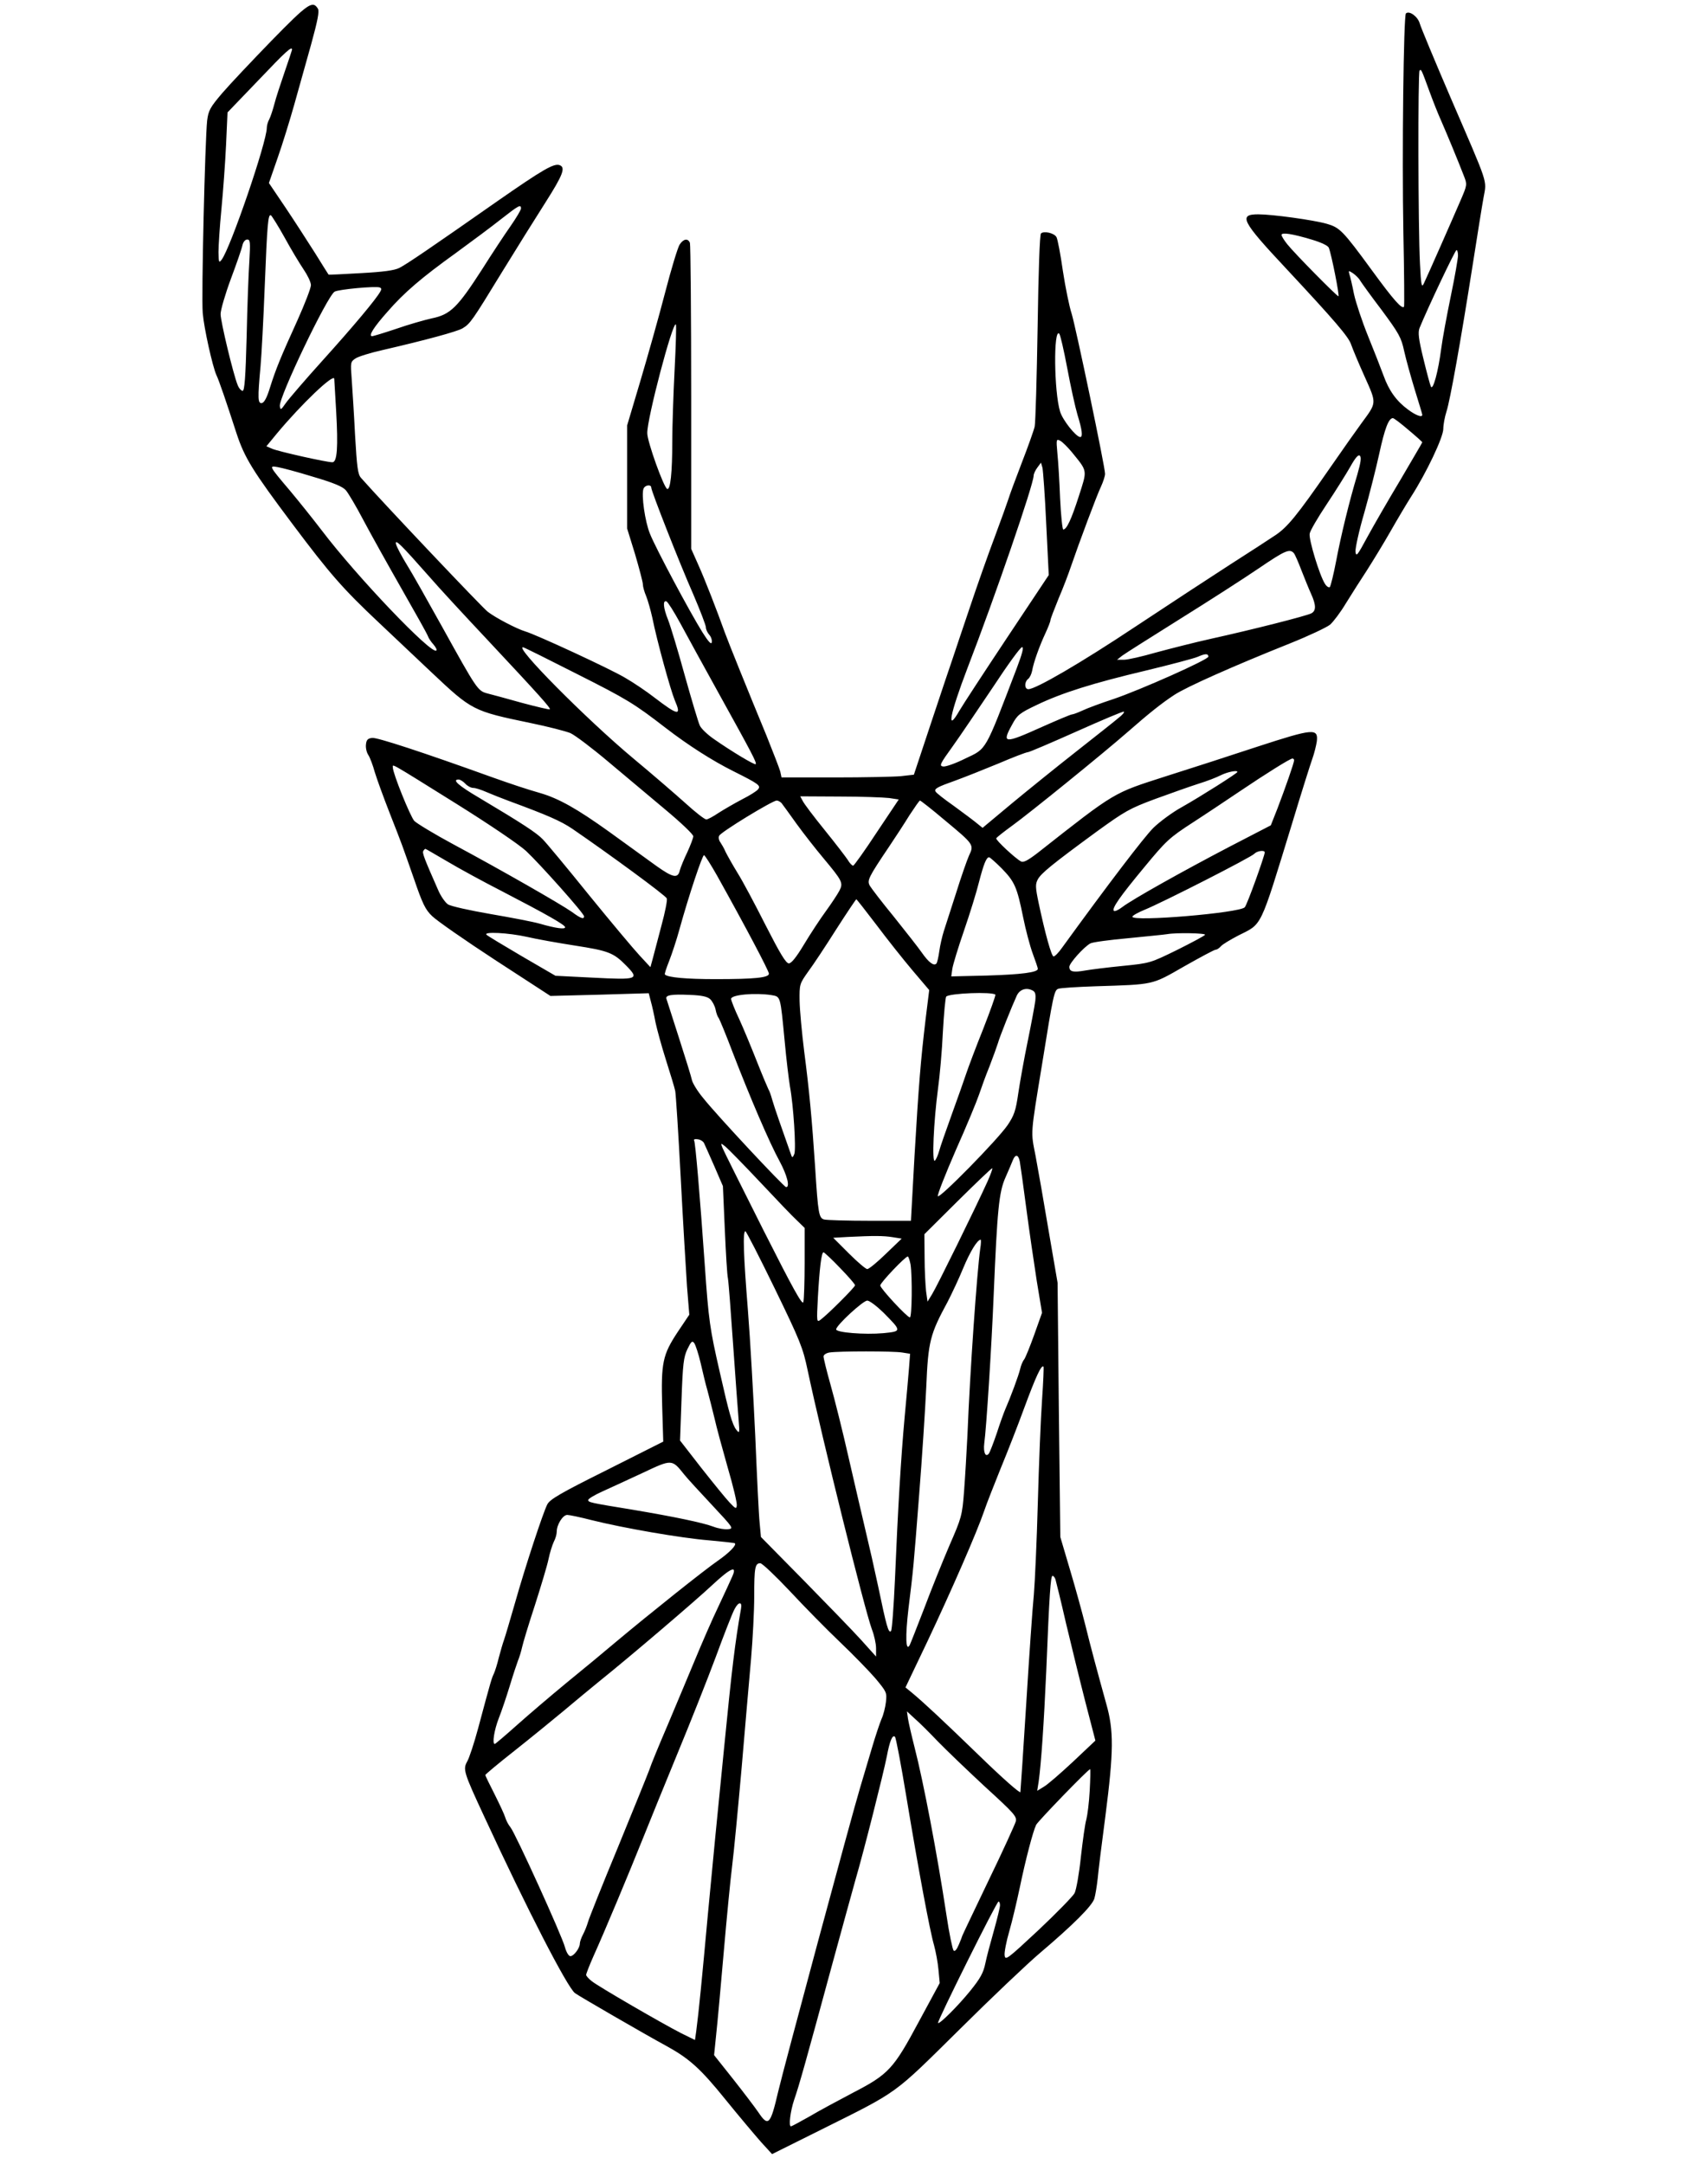 <?xml version="1.0" standalone="no"?>
<!DOCTYPE svg PUBLIC "-//W3C//DTD SVG 20010904//EN"
 "http://www.w3.org/TR/2001/REC-SVG-20010904/DTD/svg10.dtd">
<svg version="1.0" xmlns="http://www.w3.org/2000/svg"
 width="813pt" height="1030pt" viewBox="0 0 813 1030"
 preserveAspectRatio="xMidYMid meet">
<g transform="translate(0,1030) scale(0.1,-0.1)"
fill="#000000" stroke="none">
<path d="M1293 10107 c-93 -96 -199 -208 -235 -250 -58 -68 -66 -83 -72 -131
-10 -92 -28 -837 -21 -916 6 -73 47 -255 65 -295 12 -24 49 -133 95 -275 39
-119 76 -179 268 -435 177 -236 239 -307 408 -466 84 -79 198 -187 253 -239
193 -182 197 -184 471 -241 83 -17 168 -39 190 -48 22 -10 103 -71 180 -136
77 -65 200 -168 273 -229 72 -60 132 -117 132 -126 0 -8 -13 -42 -28 -75 -16
-33 -32 -72 -36 -87 -9 -40 -32 -36 -112 21 -38 28 -139 100 -224 162 -152
109 -240 159 -330 185 -63 18 -132 41 -225 74 -333 120 -550 191 -573 188 -21
-2 -28 -9 -30 -31 -2 -16 3 -38 11 -50 8 -12 22 -49 31 -82 10 -33 42 -121 71
-195 64 -163 56 -143 116 -314 40 -117 54 -146 86 -176 21 -21 156 -115 300
-209 l263 -171 234 6 234 7 10 -39 c6 -21 16 -66 22 -99 7 -33 29 -114 50
-180 21 -66 41 -132 44 -147 3 -15 15 -200 26 -410 11 -211 25 -444 30 -519
l11 -136 -55 -82 c-72 -109 -80 -146 -74 -356 l5 -166 -268 -135 c-221 -110
-272 -140 -284 -164 -20 -39 -103 -290 -154 -470 -23 -80 -46 -158 -52 -175
-6 -16 -17 -55 -25 -85 -7 -30 -18 -64 -23 -75 -10 -20 -14 -32 -75 -260 -19
-71 -43 -143 -52 -158 -21 -38 -18 -50 83 -267 200 -433 393 -808 430 -836 19
-14 331 -195 438 -253 107 -59 161 -108 278 -253 64 -79 140 -169 169 -202
l53 -58 235 117 c371 185 339 162 655 474 154 153 327 317 385 366 158 134
248 224 259 259 5 17 12 60 16 96 3 36 20 171 37 300 39 304 40 404 4 530 -44
159 -74 270 -100 376 -14 56 -46 173 -72 260 l-47 159 -7 605 -6 605 -43 250
c-23 138 -51 297 -62 355 -23 117 -25 92 32 440 52 324 57 347 76 354 9 4 89
9 177 12 282 9 266 5 423 95 76 43 143 79 149 79 6 0 17 7 25 16 7 9 44 31 82
51 117 59 101 25 257 533 44 146 88 285 97 310 9 25 18 62 21 82 7 63 -17 61
-281 -25 -127 -42 -325 -106 -439 -142 -252 -81 -236 -71 -606 -362 -49 -38
-70 -49 -82 -43 -28 15 -121 102 -118 110 2 5 37 32 78 62 79 57 427 339 545
442 105 92 164 139 225 179 58 38 278 136 548 244 90 36 177 77 193 90 15 13
50 59 75 101 26 42 71 113 100 157 28 44 79 127 112 185 33 58 77 132 98 165
74 115 154 284 154 324 0 20 7 57 15 82 17 51 67 330 125 699 22 140 45 285
52 322 15 83 25 51 -155 468 -77 179 -144 340 -149 358 -9 33 -50 63 -66 48
-11 -12 -19 -666 -12 -1046 4 -190 5 -347 3 -350 -10 -12 -48 30 -151 171
-141 193 -155 206 -217 224 -63 18 -259 45 -326 45 -95 0 -79 -32 130 -255
236 -253 300 -328 312 -364 7 -20 35 -88 64 -152 59 -132 59 -123 -15 -224
-20 -27 -90 -126 -155 -220 -151 -218 -197 -274 -254 -312 -25 -17 -122 -80
-216 -140 -93 -60 -296 -193 -450 -295 -260 -173 -475 -298 -510 -298 -19 0
-20 34 -1 49 8 6 16 24 19 39 6 37 34 116 63 178 13 28 24 56 24 62 0 6 18 52
39 104 22 51 48 120 59 153 37 108 123 339 143 380 10 22 19 49 19 60 0 33
-139 697 -159 762 -11 33 -30 126 -42 205 -11 78 -25 150 -30 159 -10 20 -60
31 -74 18 -6 -6 -12 -177 -16 -447 -4 -241 -10 -453 -14 -472 -4 -18 -32 -97
-62 -174 -30 -78 -58 -154 -63 -171 -5 -16 -34 -97 -65 -180 -31 -82 -85 -235
-120 -340 -35 -104 -71 -210 -79 -235 -9 -25 -54 -160 -101 -301 l-85 -256
-62 -7 c-33 -3 -175 -6 -314 -6 l-254 0 -6 28 c-4 15 -34 92 -66 172 -84 203
-183 448 -198 490 -38 106 -92 245 -124 317 l-36 81 0 720 c0 396 -3 727 -6
736 -9 23 -31 20 -49 -8 -9 -14 -40 -116 -69 -228 -29 -112 -82 -300 -117
-418 l-64 -215 0 -245 0 -245 38 -123 c20 -68 37 -133 37 -143 0 -11 7 -36 16
-57 8 -20 21 -66 29 -102 22 -110 86 -342 107 -393 33 -76 17 -74 -98 14 -36
28 -98 70 -138 93 -68 41 -424 206 -476 221 -40 12 -142 65 -179 94 -26 20
-497 517 -602 636 -16 17 -20 51 -29 205 -5 102 -13 222 -16 266 -6 79 -6 82
18 98 13 9 71 27 129 40 208 48 354 88 380 103 37 22 46 35 189 269 67 109
160 258 206 330 84 132 97 167 68 178 -27 10 -79 -20 -296 -171 -320 -224
-430 -299 -467 -318 -24 -12 -75 -19 -185 -25 -83 -5 -151 -8 -152 -7 -1 1
-30 47 -64 102 -35 55 -98 153 -141 217 l-79 117 41 118 c23 65 58 179 79 253
21 74 57 204 81 289 31 113 40 158 32 170 -25 40 -47 25 -220 -152z m97 -44
c-1 -5 -17 -53 -36 -108 -19 -55 -41 -122 -48 -150 -7 -27 -18 -60 -24 -72 -7
-12 -12 -31 -12 -41 0 -68 -173 -573 -215 -628 -13 -17 -14 -13 -15 36 0 30 6
123 14 205 8 83 18 220 22 305 l7 155 146 152 c134 141 162 166 161 146z
m5416 -203 c15 -41 39 -102 54 -135 28 -64 81 -192 108 -262 16 -41 16 -43
-15 -115 -40 -93 -160 -365 -176 -398 -10 -21 -13 -8 -18 95 -9 172 -10 910
-2 919 8 8 8 8 49 -104z m-4326 -552 c0 -7 -22 -44 -49 -83 -27 -38 -89 -132
-137 -208 -116 -180 -150 -214 -238 -232 -36 -8 -113 -30 -170 -50 -57 -19
-109 -35 -115 -35 -19 0 8 43 74 117 78 90 161 161 325 279 74 54 171 126 215
161 83 65 95 72 95 51z m-1125 -139 c30 -55 71 -123 90 -151 19 -28 35 -61 35
-75 0 -14 -29 -89 -64 -167 -80 -176 -103 -232 -131 -321 -14 -46 -27 -71 -38
-73 -20 -4 -21 20 -7 173 5 55 14 226 20 380 12 301 16 349 30 340 4 -3 34
-50 65 -106z m4891 -10 c43 -13 75 -28 79 -38 13 -32 52 -231 46 -231 -8 0
-209 204 -244 248 -15 19 -27 38 -27 44 0 13 50 6 146 -23z m-5059 -101 c-4
-57 -10 -219 -13 -360 -5 -193 -10 -258 -19 -258 -7 0 -18 12 -24 28 -21 52
-81 302 -81 337 0 20 22 95 49 168 27 72 52 144 55 160 4 16 13 27 23 27 14 0
15 -12 10 -102z m5753 26 c0 -14 -15 -101 -34 -192 -19 -92 -40 -205 -46 -252
-14 -108 -39 -200 -49 -180 -4 8 -20 68 -36 134 -23 94 -26 124 -18 145 37 91
169 370 176 371 4 0 7 -12 7 -26z m-466 -119 c6 -10 52 -74 103 -141 82 -111
93 -130 107 -196 9 -40 32 -123 51 -185 19 -61 35 -114 35 -117 0 -14 -29 -4
-67 24 -56 41 -92 91 -118 164 -12 33 -45 117 -73 186 -28 69 -58 159 -67 200
-8 41 -18 84 -22 95 -5 18 -4 18 18 4 12 -9 28 -24 33 -34z m-4664 -53 c-19
-35 -126 -163 -273 -326 -84 -93 -163 -185 -177 -205 -23 -33 -25 -34 -28 -14
-6 40 227 527 261 545 20 11 193 27 214 20 9 -3 10 -9 3 -20z m1401 -374 c-6
-118 -11 -270 -11 -338 0 -151 -9 -232 -24 -227 -16 5 -95 225 -95 265 -2 67
121 533 136 518 3 -2 0 -101 -6 -218z m1869 10 c16 -86 38 -186 49 -223 22
-71 26 -105 13 -105 -20 0 -84 81 -96 121 -29 94 -32 399 -4 371 5 -5 22 -79
38 -164z m-3489 -50 c0 -2 4 -70 9 -153 10 -174 5 -245 -18 -245 -28 0 -256
51 -286 64 l-28 12 51 62 c116 139 267 283 272 260z m5113 -244 c36 -30 66
-57 66 -59 0 -2 -47 -81 -103 -177 -57 -95 -128 -218 -158 -273 -48 -89 -54
-97 -57 -70 -1 17 17 100 42 185 24 85 56 211 71 280 26 120 45 170 65 170 5
0 38 -25 74 -56z m-1602 -106 c76 -94 74 -82 33 -210 -36 -112 -58 -158 -74
-158 -4 0 -11 66 -15 148 -3 81 -9 178 -13 216 -6 66 -5 68 14 58 11 -6 35
-30 55 -54z m1359 -106 c-38 -126 -78 -290 -101 -412 -12 -63 -26 -119 -30
-124 -4 -4 -15 2 -23 15 -26 40 -78 212 -73 239 2 14 39 77 81 140 42 63 92
143 112 178 25 45 39 60 46 53 8 -8 4 -33 -12 -89z m-1481 -236 l12 -243 -199
-299 c-109 -164 -211 -320 -226 -346 -64 -111 -46 -18 38 202 132 342 315 875
315 916 0 8 8 26 18 39 l17 23 7 -24 c3 -13 12 -134 18 -268z m-3490 225 c99
-29 141 -47 156 -64 12 -14 50 -78 84 -143 35 -66 117 -213 182 -327 65 -114
122 -215 125 -225 3 -9 15 -27 26 -39 11 -13 18 -26 14 -29 -22 -22 -378 351
-545 571 -42 55 -111 141 -152 190 -101 119 -100 119 -59 112 19 -3 95 -23
169 -46z m1610 -52 c0 -16 134 -358 201 -510 32 -75 59 -145 59 -155 0 -9 7
-25 16 -35 9 -10 14 -26 12 -36 -2 -12 -15 1 -44 47 -59 94 -223 401 -250 469
-24 58 -42 186 -31 215 7 18 37 22 37 5z m-1056 -424 c43 -50 167 -184 276
-300 248 -265 303 -326 297 -331 -2 -2 -62 12 -133 31 -71 20 -145 40 -165 45
-45 12 -50 20 -214 316 -70 126 -146 261 -170 299 -24 39 -46 81 -50 95 -7 29
23 -1 159 -155z m4115 112 c6 -8 22 -45 36 -82 15 -38 35 -88 46 -112 24 -53
24 -80 1 -92 -22 -12 -282 -78 -477 -121 -77 -17 -194 -47 -261 -65 -66 -19
-135 -35 -154 -35 l-33 0 24 19 c13 10 137 88 274 174 138 86 306 194 375 241
128 87 149 96 169 73z m-2921 -333 c29 -54 113 -207 186 -339 155 -280 179
-325 173 -332 -5 -5 -115 61 -198 119 -31 21 -62 51 -68 65 -7 15 -39 122 -72
240 -32 117 -68 235 -79 263 -23 57 -26 94 -8 88 7 -3 36 -49 66 -104z m-493
-241 c238 -120 273 -141 423 -257 109 -84 224 -157 322 -206 122 -61 133 -69
118 -87 -6 -8 -41 -30 -77 -48 -36 -19 -86 -48 -111 -64 -25 -17 -51 -31 -58
-31 -8 0 -53 35 -100 78 -48 43 -159 139 -247 212 -224 187 -575 541 -524 529
8 -2 122 -59 254 -126z m2094 25 c-153 -400 -141 -379 -244 -428 -46 -23 -94
-40 -106 -38 -19 3 -15 12 45 95 36 50 122 178 192 282 69 105 131 191 139
191 9 0 1 -31 -26 -102z m913 57 c1 -14 -325 -159 -452 -202 -58 -19 -123 -43
-146 -54 -22 -10 -45 -19 -51 -19 -6 0 -70 -27 -144 -60 -180 -81 -192 -80
-141 12 24 45 35 54 117 93 121 58 268 104 521 164 116 28 226 57 245 65 36
16 50 16 51 1z m-427 -291 c-16 -14 -106 -85 -200 -159 -93 -73 -233 -186
-309 -249 l-139 -116 -31 25 c-17 14 -66 50 -108 81 -43 30 -81 60 -84 66 -9
14 6 22 96 54 41 15 132 51 202 80 70 30 133 54 140 54 7 0 112 45 233 99 121
54 222 97 225 94 3 -3 -8 -16 -25 -29z m835 -202 c0 -12 -42 -132 -79 -229
l-32 -81 -197 -102 c-220 -115 -460 -249 -510 -287 -18 -14 -36 -22 -40 -18
-11 11 28 67 145 208 104 126 119 140 230 212 65 42 165 109 223 148 126 85
241 157 252 157 4 0 8 -4 8 -8z m-3990 -206 c157 -98 299 -194 334 -226 67
-63 276 -297 276 -311 0 -16 -16 -10 -58 21 -51 36 -339 201 -563 321 -91 49
-175 100 -187 112 -19 21 -102 226 -102 254 0 17 -27 33 300 -171z m3720 150
c0 -6 -177 -118 -264 -167 -44 -24 -105 -69 -136 -99 -45 -45 -213 -265 -435
-571 -16 -23 -34 -41 -40 -41 -10 0 -40 108 -71 254 -16 76 -16 90 -4 113 16
29 67 71 280 227 134 97 156 110 280 156 74 27 167 60 205 72 39 12 86 30 105
40 32 16 80 26 80 16z m-3675 -56 c10 -11 27 -20 38 -20 11 0 38 -9 61 -19 23
-10 73 -30 111 -44 179 -66 244 -94 300 -132 175 -120 444 -317 449 -331 3 -8
-8 -65 -25 -127 -16 -62 -35 -132 -41 -156 l-12 -44 -51 55 c-28 30 -137 160
-242 289 -104 129 -203 248 -219 264 -29 31 -100 77 -303 198 -99 58 -131 87
-98 87 7 0 22 -9 32 -20z m2017 -68 l46 -7 -105 -157 c-57 -87 -108 -158 -112
-158 -5 0 -17 12 -26 28 -10 15 -59 79 -110 142 -51 63 -98 125 -104 138 l-12
22 188 -1 c103 0 209 -4 235 -7z m-512 -24 c5 -7 38 -51 71 -98 34 -47 92
-121 129 -165 90 -108 95 -117 75 -155 -9 -17 -38 -61 -65 -98 -27 -37 -73
-107 -103 -157 -36 -60 -60 -90 -72 -90 -14 0 -42 47 -110 180 -50 99 -110
212 -134 250 -24 39 -49 84 -57 100 -7 17 -19 37 -25 46 -7 9 -10 23 -6 31 6
17 254 168 274 168 7 0 17 -6 23 -12z m775 -80 c142 -118 142 -118 117 -171
-10 -23 -38 -103 -61 -177 -24 -74 -50 -155 -58 -180 -8 -25 -18 -68 -22 -97
-4 -29 -10 -55 -14 -59 -12 -13 -37 6 -69 52 -18 26 -79 103 -134 172 -56 68
-107 135 -114 147 -13 25 -8 37 93 187 29 43 72 109 96 148 25 38 47 70 50 70
3 0 56 -41 116 -92z m-2364 -199 c57 -34 173 -97 259 -141 212 -110 300 -160
300 -171 0 -11 -45 -5 -121 17 -31 9 -136 29 -235 46 -98 17 -189 37 -202 46
-13 9 -34 39 -46 67 -67 152 -77 178 -71 187 3 6 8 10 10 10 2 0 49 -28 106
-61z m3889 44 c0 -16 -84 -250 -95 -261 -24 -27 -535 -70 -535 -45 0 5 26 20
58 33 84 34 510 251 523 267 12 13 49 19 49 6z m-2607 -110 c134 -240 247
-454 247 -467 0 -19 -66 -26 -254 -26 -139 0 -228 8 -241 22 -3 2 7 31 20 64
13 33 36 102 50 154 44 159 108 350 116 350 4 0 32 -44 62 -97z m1354 35 c63
-64 74 -90 103 -233 12 -60 33 -139 46 -174 13 -35 24 -67 24 -72 0 -17 -79
-27 -243 -32 l-169 -4 5 36 c3 20 28 102 56 183 28 81 60 185 71 230 22 85 35
118 48 118 4 0 31 -24 59 -52z m-595 -270 c51 -68 128 -165 172 -217 l79 -93
-17 -137 c-24 -202 -33 -314 -53 -653 l-17 -308 -196 0 c-107 0 -205 3 -217 6
-25 7 -29 26 -43 249 -15 227 -28 366 -52 550 -11 88 -21 196 -22 241 -1 80 0
82 41 140 24 32 84 123 134 202 50 78 93 142 95 142 2 0 45 -55 96 -122z
m-1663 -57 c47 -11 149 -29 226 -41 161 -25 185 -34 245 -95 65 -66 56 -69
-157 -58 l-179 9 -160 93 c-87 51 -163 97 -168 102 -18 16 104 10 193 -10z
m3227 10 c-3 -5 -63 -37 -133 -72 -127 -62 -128 -63 -258 -76 -71 -7 -152 -17
-180 -22 -57 -10 -75 -6 -75 18 1 18 69 94 100 111 10 6 93 17 182 25 90 9
172 17 183 19 44 8 186 5 181 -3z m-808 -314 c-3 -23 -19 -109 -36 -192 -17
-82 -37 -194 -45 -248 -12 -84 -20 -106 -51 -152 -49 -71 -326 -353 -332 -338
-3 6 36 105 86 220 51 114 100 233 110 263 10 30 32 91 50 135 17 44 35 94 40
110 8 30 67 177 90 227 14 29 44 39 73 25 15 -7 18 -17 15 -50z m-190 29 c2
-3 -24 -76 -58 -163 -35 -87 -71 -183 -81 -213 -10 -30 -41 -118 -69 -195 -28
-77 -55 -155 -60 -174 -5 -18 -14 -39 -20 -45 -15 -14 -6 185 15 344 8 58 19
178 23 268 5 89 12 165 16 169 16 16 219 24 234 9z m-1358 -21 c10 -9 22 -31
26 -49 3 -17 10 -36 15 -41 4 -6 35 -80 67 -165 81 -210 175 -430 223 -517 36
-67 50 -123 31 -123 -10 0 -329 341 -394 423 -27 32 -50 70 -54 85 -3 15 -31
106 -62 202 -31 96 -58 180 -60 187 -5 17 25 22 111 18 56 -2 84 -8 97 -20z
m292 19 c44 -8 42 0 63 -219 8 -88 20 -185 25 -215 17 -91 30 -298 21 -322 -7
-17 -10 -19 -14 -8 -43 121 -82 233 -91 265 -6 22 -14 45 -18 50 -3 6 -28 64
-54 130 -26 66 -64 158 -85 204 -22 46 -39 90 -39 97 0 20 115 30 192 18z
m-321 -704 c4 -8 26 -58 49 -110 l41 -95 9 -205 c5 -113 11 -218 15 -235 3
-16 14 -160 25 -320 11 -159 23 -319 26 -355 5 -60 4 -64 -11 -45 -19 24 -34
76 -79 275 -47 205 -53 246 -71 505 -24 344 -45 587 -51 597 -4 5 4 8 16 6 13
-1 27 -10 31 -18z m266 -185 c77 -82 157 -166 177 -184 l36 -35 0 -165 c0 -92
-3 -176 -6 -188 -5 -17 -50 65 -191 344 -101 201 -189 377 -194 390 -9 24 -9
24 14 6 12 -10 86 -85 164 -168z m1237 98 c3 -16 17 -116 31 -223 14 -107 37
-263 50 -347 l25 -151 -37 -104 c-20 -56 -42 -110 -48 -118 -7 -8 -15 -28 -19
-45 -7 -31 -47 -138 -70 -190 -7 -16 -26 -68 -41 -115 -16 -47 -33 -91 -38
-98 -16 -20 -27 6 -22 48 10 71 35 463 45 710 17 403 25 487 56 556 14 32 30
69 35 82 12 30 26 28 33 -5z m-153 -95 c-58 -128 -242 -502 -264 -537 l-22
-36 -7 50 c-3 28 -7 100 -7 160 l-1 111 158 157 c87 86 161 157 165 157 3 0
-7 -28 -22 -62z m-1013 -511 c121 -249 134 -282 156 -387 71 -334 271 -1139
306 -1234 11 -28 20 -69 20 -90 l0 -40 -72 80 c-39 43 -163 171 -274 284
l-202 205 -6 65 c-4 36 -13 223 -21 415 -9 193 -24 462 -35 599 -21 263 -25
376 -12 376 4 0 67 -123 140 -273z m560 245 l44 -7 -75 -72 c-41 -40 -81 -73
-89 -73 -7 0 -47 34 -88 75 l-74 74 70 4 c123 6 168 6 212 -1z m418 -54 c-16
-115 -49 -585 -61 -888 -4 -80 -11 -200 -16 -266 -9 -118 -12 -127 -70 -260
-33 -77 -87 -211 -120 -299 -34 -88 -65 -167 -69 -175 -19 -33 -21 43 -6 172
24 195 24 195 51 543 14 176 29 408 34 515 9 216 18 250 102 405 20 39 54 111
74 160 32 77 67 135 83 135 2 0 2 -19 -2 -42z m-668 -92 c40 -41 72 -78 72
-83 0 -9 -128 -137 -164 -164 -19 -14 -19 -11 -13 106 8 140 17 215 27 215 3
0 39 -33 78 -74z m336 17 c9 -58 7 -253 -3 -253 -13 0 -141 138 -141 152 0 13
119 138 131 138 3 0 9 -17 13 -37z m-129 -230 c88 -89 88 -89 0 -98 -90 -8
-225 3 -225 18 0 19 128 137 148 137 11 0 45 -26 77 -57z m-870 -240 c10 -43
24 -103 33 -133 8 -30 23 -89 33 -130 9 -41 38 -147 63 -235 26 -88 45 -169
43 -180 -2 -18 -6 -16 -35 15 -18 19 -78 93 -134 164 l-101 130 7 195 c6 170
10 202 28 240 18 37 23 42 33 28 6 -9 20 -51 30 -94z m959 50 l38 -6 -5 -66
c-3 -36 -12 -142 -21 -236 -18 -199 -32 -437 -46 -770 -6 -132 -14 -243 -19
-248 -12 -12 -22 26 -61 213 -17 80 -44 199 -60 265 -15 66 -52 221 -80 345
-28 124 -67 280 -86 347 -19 67 -34 129 -34 137 0 8 12 16 28 19 45 7 304 7
346 0z m666 -227 c-6 -85 -15 -305 -20 -488 -5 -183 -14 -380 -19 -438 -6 -58
-22 -289 -36 -515 -14 -225 -27 -416 -28 -424 -1 -8 -84 65 -187 165 -190 184
-271 259 -327 306 l-33 27 104 218 c112 237 236 520 271 623 12 36 48 126 78
201 31 75 82 205 113 290 54 146 81 205 91 195 2 -2 -1 -74 -7 -160z m-1703
-354 c16 -20 77 -86 134 -147 100 -107 102 -110 75 -113 -16 -2 -47 3 -70 12
-51 19 -184 47 -386 81 -203 33 -210 35 -210 46 0 6 30 24 68 41 37 17 123 56
191 88 140 66 139 66 198 -8z m-440 -217 c148 -37 423 -85 558 -96 66 -6 121
-12 123 -14 9 -9 -28 -46 -81 -83 -64 -44 -326 -253 -486 -387 -53 -45 -157
-131 -232 -192 -74 -61 -181 -152 -237 -202 -56 -50 -104 -91 -107 -91 -13 0
-3 65 19 122 14 35 37 104 52 153 15 50 33 104 39 120 7 17 16 46 20 65 4 19
31 109 61 200 29 91 59 190 65 220 6 30 18 67 25 82 8 15 14 36 14 48 0 34 29
80 50 80 10 0 63 -11 117 -25z m942 -337 c68 -73 175 -182 238 -242 62 -59
139 -138 170 -174 53 -64 55 -67 50 -112 -3 -26 -12 -62 -21 -81 -8 -19 -29
-81 -46 -139 -17 -58 -42 -141 -55 -185 -40 -132 -365 -1339 -391 -1450 -37
-159 -47 -169 -95 -97 -18 26 -72 97 -121 159 l-89 112 10 98 c6 54 22 231 36
393 14 162 32 347 40 410 8 63 28 273 45 465 16 193 37 427 45 520 8 94 15
227 15 297 0 138 4 158 29 158 9 0 72 -60 140 -132z m-273 70 c-8 -18 -37 -82
-66 -143 -29 -60 -79 -175 -112 -255 -33 -80 -92 -219 -130 -310 -39 -91 -79
-187 -88 -215 -10 -27 -78 -194 -150 -370 -73 -176 -136 -334 -141 -352 -5
-18 -16 -45 -24 -60 -8 -15 -15 -35 -15 -43 0 -22 -29 -60 -45 -60 -8 0 -19
18 -26 43 -13 52 -235 540 -259 570 -10 12 -21 33 -25 47 -4 14 -27 63 -51
111 -24 47 -44 88 -44 91 0 3 62 55 137 114 76 60 180 145 233 189 52 44 131
109 175 145 147 118 455 381 535 456 88 82 120 96 96 42z m1538 -15 c3 -10 26
-103 50 -208 25 -104 66 -273 92 -374 l48 -185 -107 -101 c-59 -55 -121 -109
-139 -119 l-31 -19 7 44 c12 86 25 278 36 524 15 372 21 455 30 455 5 0 11 -8
14 -17z m-1497 -140 c-28 -159 -43 -281 -81 -668 -25 -247 -59 -598 -76 -780
-29 -317 -44 -472 -56 -562 l-6 -42 -67 33 c-90 46 -390 220 -423 246 -16 12
-28 26 -28 31 0 5 15 44 34 87 56 124 169 395 236 562 34 85 109 269 167 410
58 140 139 344 180 454 40 109 80 211 89 227 19 37 38 38 31 2z m938 -632 c39
-40 139 -136 223 -214 139 -127 153 -142 147 -166 -4 -14 -62 -142 -131 -284
-68 -142 -124 -259 -124 -261 0 -2 -7 -20 -16 -41 -10 -24 -19 -34 -25 -28 -5
5 -21 81 -34 169 -44 290 -109 632 -152 799 -14 55 -28 116 -31 135 l-5 35 39
-36 c22 -19 71 -68 109 -108z m-151 -261 c58 -350 112 -640 132 -708 8 -29 18
-82 21 -116 l6 -64 -99 -183 c-121 -226 -144 -251 -314 -339 -68 -36 -162 -86
-207 -113 -46 -26 -85 -47 -88 -47 -12 0 -3 72 15 126 23 65 60 198 181 644
44 162 94 342 110 400 41 140 134 509 150 590 14 74 27 106 39 94 5 -5 29
-133 54 -284z m873 28 c-3 -57 -11 -118 -16 -137 -6 -19 -17 -99 -26 -178 -8
-79 -22 -157 -30 -173 -8 -15 -86 -95 -172 -176 -148 -138 -158 -146 -161
-120 -2 14 8 66 22 114 14 48 36 142 50 208 28 135 63 268 78 299 10 19 248
265 257 265 2 0 1 -46 -2 -102z m-427 -546 c0 -9 -13 -63 -29 -120 -16 -56
-35 -127 -41 -157 -9 -44 -24 -71 -70 -128 -58 -72 -148 -162 -155 -155 -6 5
279 578 288 578 4 0 7 -8 7 -18z"/>
</g>
</svg>
